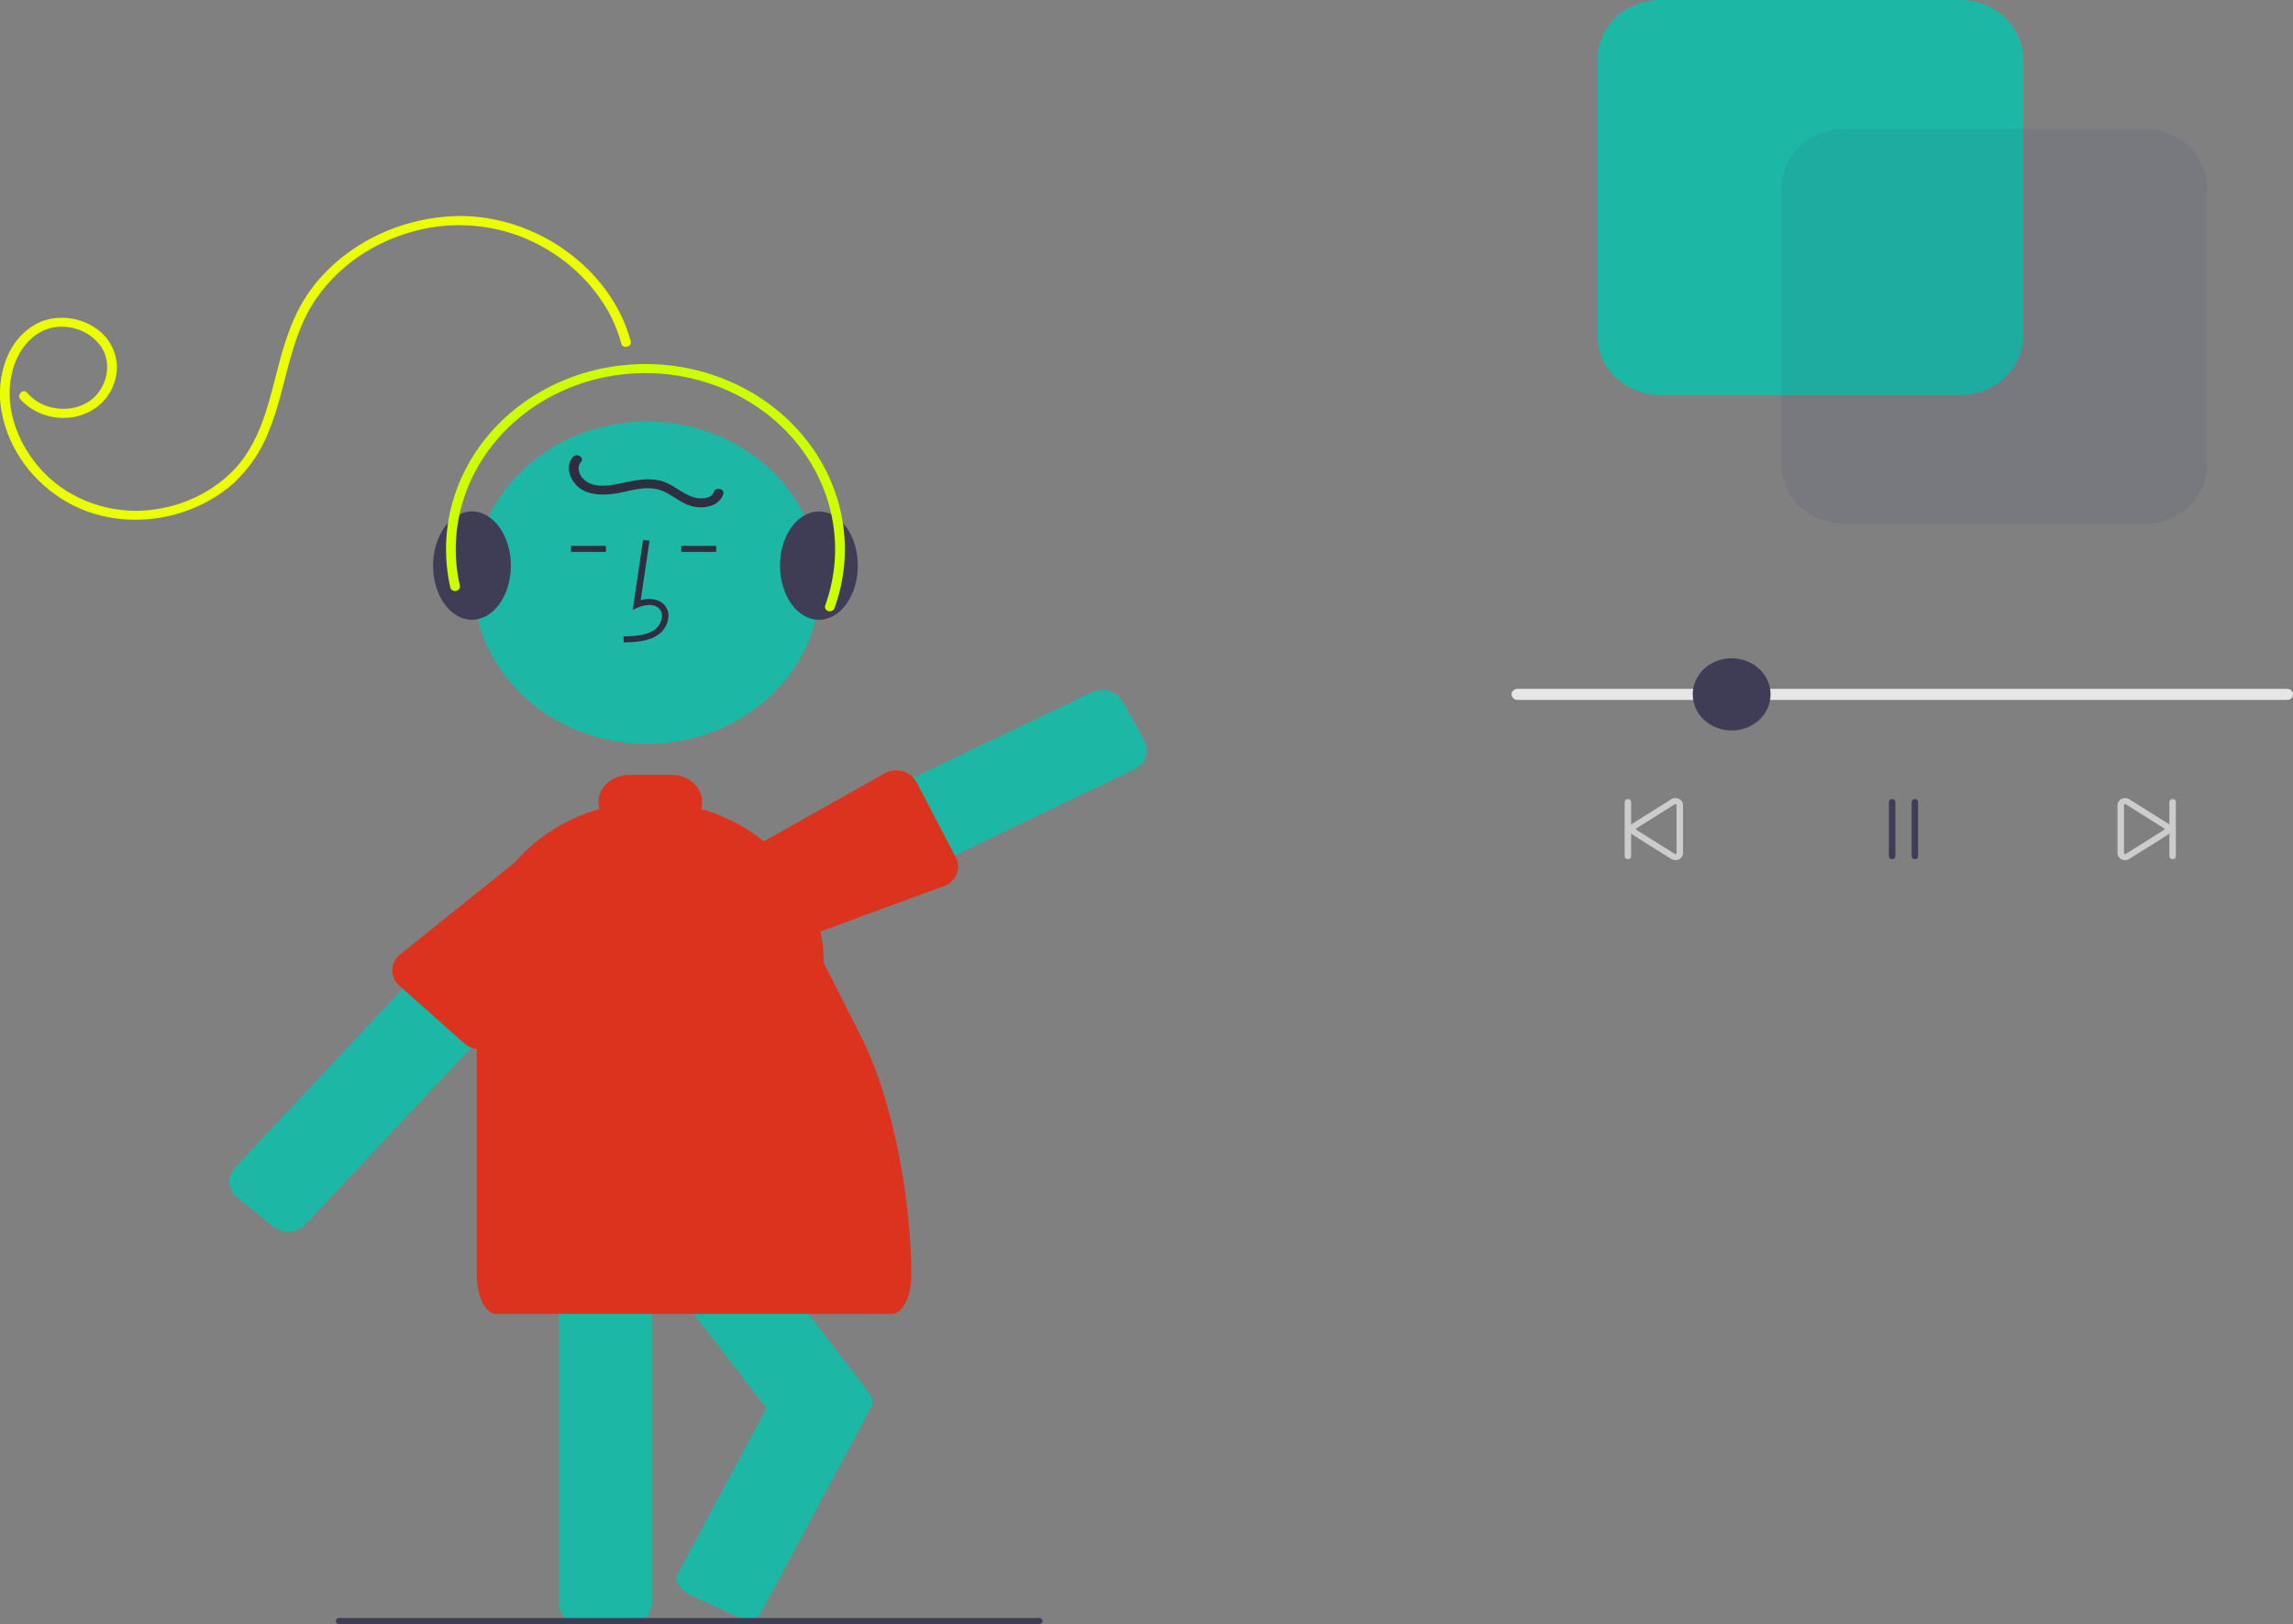 <svg width="391" height="277" viewBox="0 0 391 277" fill="none" xmlns="http://www.w3.org/2000/svg">
<rect x="0" y="0" width="391" height="277" fill="#808080" stroke="none"/>
<g clip-path="url(#clip0_75_10)">
<path d="M97.686 158.628C97.652 158.157 97.518 157.697 97.292 157.274C97.067 156.851 96.753 156.474 96.37 156.163L90.216 151.182C89.493 150.596 88.562 150.28 87.602 150.296C86.643 150.312 85.724 150.659 85.025 151.269C84.931 151.35 84.842 151.435 84.759 151.526L68.692 168.638L66.934 170.507L40.052 199.138C39.38 199.859 39.042 200.797 39.112 201.748C39.183 202.699 39.656 203.585 40.428 204.212L46.576 209.194C47.35 209.82 48.36 210.135 49.384 210.071C50.408 210.006 51.363 209.567 52.039 208.85L66.934 192.986L80.358 178.683L96.741 161.237C97.075 160.882 97.331 160.468 97.494 160.021C97.656 159.573 97.721 159.1 97.686 158.628Z" fill="#1DB8A5"/>
<path d="M195.14 126.351L191.402 119.613C190.93 118.767 190.116 118.13 189.139 117.84C188.162 117.551 187.101 117.632 186.188 118.067L155.74 132.647L136.599 141.814L125.735 147.017C125.45 147.152 125.187 147.321 124.95 147.52C124.422 147.946 124.032 148.499 123.822 149.117C123.665 149.567 123.607 150.041 123.649 150.512C123.692 150.982 123.835 151.441 124.07 151.86L125.53 154.494L127.808 158.598C128.04 159.018 128.36 159.391 128.748 159.696C129.136 160.001 129.585 160.231 130.069 160.375C130.454 160.486 130.855 160.543 131.258 160.544C131.872 160.544 132.477 160.407 133.022 160.143L145.926 153.965L162.801 145.882L193.476 131.194C194.386 130.755 195.072 129.999 195.384 129.091C195.695 128.184 195.608 127.199 195.14 126.351Z" fill="#1DB8A5"/>
<path d="M162.966 146.205L162.801 145.882L156.265 133.376C155.803 132.527 154.998 131.881 154.026 131.579C153.54 131.428 153.027 131.369 152.516 131.406C152.005 131.442 151.507 131.572 151.052 131.79L135.106 140.767L124.49 146.745C124.41 146.782 124.335 146.831 124.269 146.888C123.661 147.397 123.335 148.701 123.07 149.769C122.975 150.139 122.898 150.463 122.821 150.673C122.793 150.761 122.76 150.853 122.738 150.946C122.516 151.776 122.622 152.652 123.036 153.416L124.341 155.835L126.696 160.19C127.02 160.787 127.517 161.289 128.13 161.64C128.743 161.991 129.449 162.177 130.169 162.177C130.761 162.177 131.344 162.046 131.872 161.797L146.722 156.353L161.241 151.028C162.157 150.599 162.853 149.851 163.176 148.948C163.5 148.044 163.424 147.058 162.966 146.205Z" fill="#DB331D"/>
<path d="M110.293 126.873C126.636 126.873 139.884 114.568 139.884 99.388C139.884 84.208 126.636 71.902 110.293 71.902C93.951 71.902 80.703 84.208 80.703 99.388C80.703 114.568 93.951 126.873 110.293 126.873Z" fill="#1DB8A5"/>
<path d="M111.149 209.055C111.121 208.357 110.872 207.682 110.435 207.113C109.998 206.545 109.391 206.107 108.689 205.856C108.243 205.692 107.769 205.609 107.29 205.609H99.129C98.103 205.61 97.119 205.99 96.394 206.663C95.668 207.337 95.26 208.251 95.259 209.204V273.405C95.26 274.358 95.668 275.272 96.394 275.946C97.119 276.62 98.103 276.999 99.129 277H107.29C108.316 276.999 109.3 276.62 110.025 275.946C110.751 275.272 111.159 274.358 111.16 273.405V209.204C111.162 209.154 111.159 209.105 111.149 209.055Z" fill="#1DB8A5"/>
<path d="M148.227 237.723C148.115 237.478 147.974 237.245 147.806 237.029L133.895 218.952L122.434 204.064H102.883L104.266 205.856L106.726 209.055L114.35 218.957L130.689 240.183L134.874 245.616C135.47 246.391 136.374 246.915 137.386 247.072C138.397 247.229 139.435 247.006 140.27 246.453L146.91 242.042C147.624 241.567 148.143 240.881 148.382 240.096C148.621 239.311 148.566 238.474 148.227 237.723ZM108.252 185.637C107.654 184.862 106.749 184.339 105.736 184.183C104.724 184.027 103.686 184.251 102.85 184.805L96.21 189.211C95.376 189.767 94.813 190.607 94.645 191.548C94.477 192.489 94.718 193.453 95.314 194.229L97.747 197.387H117.297L108.252 185.637Z" fill="#1DB8A5"/>
<path d="M148.353 237.897C148.314 237.837 148.272 237.779 148.226 237.723C147.713 237.075 147.037 236.553 146.258 236.202L138.954 232.828C137.041 231.945 134.984 232.161 134.371 233.311L130.688 240.183L115.544 268.439C114.925 269.589 115.981 271.243 117.889 272.126L125.193 275.506C125.918 275.849 126.717 276.035 127.531 276.05C128.56 276.05 129.417 275.696 129.776 275.023L148.602 239.895C148.751 239.57 148.806 239.216 148.762 238.865C148.718 238.515 148.578 238.182 148.353 237.897Z" fill="#1DB8A5"/>
<path d="M104.614 150.18L103.386 149.061L102.706 148.429L98.803 144.86C98.147 144.26 97.283 143.896 96.365 143.833C96.26 143.828 96.16 143.822 96.055 143.822C95.823 143.827 95.469 143.797 95.054 143.766C93.744 143.663 92.107 143.53 91.538 144.074L83.98 150.144L68.006 162.968C67.427 163.511 67.051 164.214 66.934 164.971C66.902 165.153 66.888 165.336 66.89 165.52C66.89 165.684 66.905 165.847 66.934 166.008C67.051 166.786 67.442 167.507 68.045 168.057L68.692 168.638L79.12 177.923C79.851 178.59 80.837 178.961 81.862 178.955C82.31 178.955 82.753 178.88 83.172 178.734C83.713 178.549 84.202 178.254 84.604 177.872L102.778 157.375L103.967 156.035L104.653 155.265C105.372 154.585 105.772 153.668 105.765 152.715C105.758 151.762 105.344 150.85 104.614 150.18Z" fill="#DB331D"/>
<path d="M106.354 109.575L106.323 108.548C108.381 108.494 110.194 108.374 111.557 107.45C111.943 107.173 112.261 106.821 112.488 106.42C112.715 106.019 112.847 105.577 112.874 105.124C112.898 104.847 112.853 104.569 112.742 104.312C112.632 104.054 112.458 103.823 112.236 103.638C111.332 102.928 109.876 103.158 108.815 103.609L107.9 103.999L109.655 92.089L110.75 92.229L109.258 102.36C110.699 101.966 112.035 102.135 112.95 102.853C113.301 103.138 113.577 103.494 113.755 103.895C113.934 104.295 114.01 104.728 113.979 105.16C113.946 105.768 113.771 106.363 113.466 106.902C113.16 107.44 112.731 107.911 112.209 108.279C110.458 109.468 108.183 109.527 106.354 109.575Z" fill="#2F2E41"/>
<path d="M122.124 93.103H116.168V94.13H122.124V93.103Z" fill="#2F2E41"/>
<path d="M103.325 93.103H97.37V94.13H103.325V93.103Z" fill="#2F2E41"/>
<path d="M107.553 58.211C104.272 45.994 91.553 36.613 77.924 36.846C71.177 37.022 64.67 39.214 59.37 43.096C56.698 45.027 54.397 47.365 52.566 50.01C50.512 52.988 49.222 56.349 48.215 59.742C46.181 66.597 45.221 74.354 40.058 79.952C37.917 82.218 35.278 84.031 32.318 85.268C29.357 86.505 26.146 87.137 22.9 87.122C19.63 87.075 16.416 86.325 13.51 84.931C10.604 83.537 8.085 81.537 6.15 79.088C2.263 74.275 0.35 67.619 2.595 61.81C3.697 58.959 6.066 56.267 9.455 55.792C11 55.597 12.573 55.827 13.979 56.453C15.386 57.078 16.565 58.072 17.371 59.312C18.895 61.795 18.408 65.109 16.499 67.3C14.488 69.607 11.128 70.246 8.164 69.319C6.771 68.879 5.546 68.072 4.639 66.996C3.976 66.219 2.801 67.308 3.457 68.078C4.508 69.249 5.866 70.15 7.399 70.694C8.932 71.238 10.591 71.407 12.214 71.186C13.835 70.958 15.357 70.321 16.615 69.345C17.873 68.369 18.818 67.091 19.347 65.65C19.927 64.221 20.079 62.673 19.788 61.17C19.495 59.668 18.77 58.267 17.689 57.117C16.562 55.979 15.14 55.128 13.558 54.647C11.976 54.166 10.288 54.069 8.655 54.368C5.156 55.056 2.615 57.729 1.297 60.691C-0.003 63.767 -0.346 67.122 0.307 70.371C0.91 73.506 2.216 76.489 4.142 79.124C6.068 81.759 8.569 83.988 11.484 85.665C17.383 89.029 24.745 89.492 31.216 87.331C34.449 86.269 37.402 84.58 39.879 82.376C42.541 79.868 44.578 76.849 45.846 73.53C48.764 66.435 49.191 58.495 53.32 51.825C56.92 46.162 62.6 41.895 69.315 39.81C75.991 37.667 83.299 37.993 89.723 40.72C96.112 43.468 101.257 48.213 104.261 54.127C104.976 55.568 105.542 57.069 105.951 58.61C106.21 59.574 107.812 59.174 107.553 58.211Z" fill="#EBFF00"/>
<path d="M139.535 157.381C139.308 156.569 139.043 155.773 138.739 154.992C136.898 150.219 133.669 146.014 129.411 142.842C128.93 142.477 128.433 142.128 127.918 141.794C125.367 140.122 122.545 138.838 119.559 137.99C119.798 137.198 119.794 136.358 119.547 135.568C119.213 134.571 118.542 133.701 117.632 133.088C116.723 132.475 115.625 132.151 114.501 132.164H107.291C106.165 132.151 105.064 132.475 104.152 133.089C103.24 133.703 102.566 134.574 102.231 135.573C101.985 136.361 101.981 137.198 102.219 137.988C96.167 139.715 90.87 143.198 87.106 147.927C83.343 152.656 81.311 158.381 81.309 164.262V217.505C81.309 221.139 82.797 224.093 84.627 224.093H137.152C137.174 224.093 152.119 224.093 152.141 224.082C153.943 224.027 155.397 221.095 155.397 217.505C155.397 205.213 152.474 187.938 146.835 176.817L140.469 164.262C140.47 161.941 140.157 159.629 139.535 157.381Z" fill="#DB331D"/>
<path d="M80.48 105.716C76.822 105.716 73.845 101.569 73.845 96.472C73.845 91.374 76.822 87.228 80.48 87.228C84.138 87.228 87.115 91.374 87.115 96.472C87.115 101.569 84.138 105.716 80.48 105.716Z" fill="#3F3D56"/>
<path d="M139.64 105.716C135.981 105.716 133.005 101.569 133.005 96.472C133.005 91.374 135.981 87.228 139.64 87.228C143.298 87.228 146.275 91.374 146.275 96.472C146.275 101.569 143.298 105.716 139.64 105.716Z" fill="#3F3D56"/>
<path d="M141.502 104.27C141.37 104.27 141.24 104.241 141.123 104.185C141.006 104.129 140.905 104.048 140.828 103.949C140.751 103.849 140.701 103.734 140.682 103.613C140.662 103.493 140.674 103.369 140.716 103.253C142.301 98.875 142.778 94.216 142.109 89.639C141.441 85.062 139.645 80.689 136.861 76.861C134.078 73.034 130.382 69.854 126.06 67.569C121.738 65.283 116.907 63.955 111.943 63.685C106.978 63.416 102.014 64.214 97.436 66.017C92.857 67.82 88.788 70.579 85.544 74.08C82.3 77.582 79.969 81.73 78.732 86.204C77.495 90.678 77.385 95.357 78.411 99.877C78.456 100.076 78.414 100.284 78.294 100.455C78.174 100.626 77.986 100.745 77.771 100.788C77.556 100.83 77.332 100.791 77.147 100.68C76.963 100.569 76.834 100.394 76.788 100.195C75.709 95.443 75.824 90.523 77.124 85.819C78.424 81.115 80.874 76.753 84.285 73.072C87.695 69.39 91.974 66.489 96.787 64.594C101.601 62.698 106.821 61.859 112.041 62.142C117.26 62.425 122.339 63.822 126.883 66.225C131.427 68.628 135.313 71.972 138.239 75.997C141.165 80.022 143.053 84.619 143.755 89.432C144.457 94.244 143.955 99.143 142.288 103.746C142.232 103.898 142.126 104.031 141.985 104.125C141.844 104.219 141.675 104.27 141.502 104.27Z" fill="#CCFF00"/>
<path d="M97.64 77.984C96.468 79.47 97.046 81.472 98.281 82.753C99.887 84.42 102.449 84.525 104.673 84.216C107.169 83.868 109.816 82.782 112.343 83.514C114.497 84.138 116.033 85.953 118.271 86.408C120.255 86.812 122.628 86.278 123.324 84.313C123.658 83.369 122.057 82.964 121.724 83.903C121.274 85.174 119.331 85.149 118.218 84.797C116.434 84.233 115.059 82.86 113.306 82.205C111.238 81.432 108.995 81.781 106.89 82.221C104.906 82.636 102.623 83.251 100.647 82.476C99.184 81.903 98.02 80.096 99.072 78.762C99.704 77.961 98.265 77.192 97.64 77.984Z" fill="#2F2E41"/>
<path d="M177.226 276.99H57.8C57.654 276.99 57.513 276.936 57.409 276.839C57.306 276.743 57.247 276.612 57.247 276.476C57.247 276.34 57.306 276.209 57.409 276.113C57.513 276.017 57.654 275.963 57.8 275.963H177.226C177.372 275.963 177.513 276.017 177.617 276.113C177.72 276.209 177.779 276.34 177.779 276.476C177.779 276.612 177.72 276.743 177.617 276.839C177.513 276.936 177.372 276.99 177.226 276.99Z" fill="#3F3D56"/>
<path d="M389.985 119.374H258.766C258.633 119.375 258.5 119.351 258.376 119.304C258.252 119.257 258.14 119.188 258.045 119.1C257.95 119.013 257.874 118.909 257.823 118.794C257.772 118.679 257.745 118.556 257.745 118.432C257.745 118.308 257.772 118.185 257.823 118.07C257.874 117.955 257.95 117.851 258.045 117.763C258.14 117.676 258.252 117.606 258.376 117.559C258.5 117.512 258.633 117.489 258.766 117.49H389.985C390.119 117.489 390.252 117.512 390.376 117.559C390.5 117.606 390.612 117.676 390.707 117.763C390.802 117.851 390.877 117.955 390.929 118.07C390.98 118.185 391.007 118.308 391.007 118.432C391.007 118.556 390.98 118.679 390.929 118.794C390.877 118.909 390.802 119.013 390.707 119.1C390.612 119.188 390.5 119.257 390.376 119.304C390.252 119.351 390.119 119.375 389.985 119.374Z" fill="#E6E6E6"/>
<path d="M334.204 67.374H283.177C280.326 67.371 277.592 66.318 275.576 64.445C273.56 62.573 272.426 60.034 272.423 57.386V9.989C272.426 7.34 273.56 4.801 275.576 2.929C277.592 1.056 280.326 0.003 283.177 0H334.204C337.055 0.003 339.788 1.056 341.804 2.929C343.82 4.801 344.954 7.34 344.957 9.989V57.386C344.954 60.034 343.82 62.573 341.804 64.445C339.788 66.318 337.055 67.371 334.204 67.374Z" fill="#1DB8A5"/>
<path opacity="0.1" d="M365.575 89.355H314.548C311.697 89.352 308.964 88.299 306.948 86.426C304.932 84.553 303.798 82.015 303.794 79.366V31.969C303.798 29.321 304.932 26.782 306.948 24.909C308.964 23.037 311.697 21.983 314.548 21.98H365.575C368.426 21.983 371.16 23.037 373.176 24.909C375.192 26.782 376.326 29.321 376.329 31.969V79.366C376.326 82.015 375.192 84.553 373.176 86.426C371.16 88.299 368.426 89.352 365.575 89.355Z" fill="#28447A"/>
<path d="M277.588 146.544C277.441 146.544 277.3 146.49 277.197 146.394C277.093 146.298 277.035 146.167 277.035 146.031V136.787C277.035 136.65 277.093 136.52 277.197 136.423C277.3 136.327 277.441 136.273 277.588 136.273C277.734 136.273 277.875 136.327 277.979 136.423C278.082 136.52 278.14 136.65 278.14 136.787V146.031C278.14 146.167 278.082 146.298 277.979 146.394C277.875 146.49 277.734 146.544 277.588 146.544Z" fill="#CCCCCC"/>
<path d="M322.649 146.544C322.502 146.544 322.361 146.49 322.258 146.394C322.154 146.298 322.096 146.167 322.096 146.031V136.787C322.096 136.65 322.154 136.52 322.258 136.423C322.361 136.327 322.502 136.273 322.649 136.273C322.795 136.273 322.936 136.327 323.04 136.423C323.143 136.52 323.201 136.65 323.201 136.787V146.031C323.201 146.167 323.143 146.298 323.04 146.394C322.936 146.49 322.795 146.544 322.649 146.544Z" fill="#3F3D56"/>
<path d="M326.519 146.544C326.372 146.544 326.231 146.49 326.128 146.394C326.024 146.298 325.966 146.167 325.966 146.031V136.787C325.966 136.65 326.024 136.52 326.128 136.423C326.231 136.327 326.372 136.273 326.519 136.273C326.665 136.273 326.806 136.327 326.91 136.423C327.013 136.52 327.072 136.65 327.072 136.787V146.031C327.072 146.167 327.013 146.298 326.91 146.394C326.806 146.49 326.665 146.544 326.519 146.544Z" fill="#3F3D56"/>
<path d="M285.704 146.711C285.479 146.711 285.257 146.655 285.062 146.55L278.486 142.43C278.474 142.423 278.462 142.416 278.45 142.409C278.268 142.303 278.119 142.155 278.016 141.98C277.914 141.805 277.861 141.608 277.864 141.409C277.863 141.199 277.921 140.993 278.034 140.812C278.147 140.63 278.309 140.48 278.505 140.377L285.03 136.286C285.224 136.175 285.447 136.113 285.675 136.108C285.904 136.103 286.129 136.155 286.329 136.259C286.528 136.362 286.694 136.513 286.81 136.696C286.926 136.879 286.987 137.087 286.987 137.299V145.518C286.986 145.834 286.851 146.137 286.61 146.36C286.37 146.584 286.044 146.71 285.704 146.711ZM285.648 145.679C285.672 145.686 285.698 145.688 285.723 145.685C285.748 145.682 285.771 145.673 285.792 145.661C285.82 145.647 285.842 145.626 285.858 145.601C285.873 145.576 285.881 145.547 285.881 145.518V137.299C285.881 137.27 285.873 137.242 285.857 137.217C285.842 137.192 285.819 137.171 285.792 137.157C285.766 137.142 285.735 137.135 285.704 137.135C285.673 137.135 285.643 137.142 285.616 137.157L279.091 141.247C278.981 141.308 278.97 141.373 278.97 141.409C278.969 141.438 278.977 141.466 278.993 141.491C279.008 141.516 279.031 141.537 279.058 141.551L279.091 141.57L285.648 145.679Z" fill="#CCCCCC"/>
<path d="M370.474 146.544C370.327 146.544 370.187 146.49 370.083 146.394C369.979 146.298 369.921 146.167 369.921 146.031V136.787C369.921 136.65 369.979 136.52 370.083 136.423C370.187 136.327 370.327 136.273 370.474 136.273C370.621 136.273 370.761 136.327 370.865 136.423C370.969 136.52 371.027 136.65 371.027 136.787V146.031C371.027 146.167 370.969 146.298 370.865 146.394C370.761 146.49 370.621 146.544 370.474 146.544Z" fill="#CCCCCC"/>
<path d="M362.347 146.709C362.126 146.709 361.908 146.654 361.716 146.55C361.52 146.446 361.358 146.296 361.245 146.115C361.132 145.934 361.073 145.728 361.075 145.518V137.299C361.075 137.09 361.134 136.884 361.247 136.703C361.359 136.522 361.521 136.372 361.716 136.267C361.911 136.163 362.132 136.108 362.358 136.108C362.583 136.108 362.804 136.163 362.999 136.267L369.589 140.396C369.777 140.5 369.932 140.649 370.039 140.827C370.146 141.004 370.201 141.205 370.198 141.409C370.199 141.615 370.142 141.817 370.033 141.996C369.924 142.176 369.766 142.325 369.575 142.43L363.032 146.531C362.825 146.646 362.588 146.707 362.347 146.709ZM362.181 145.518C362.181 145.547 362.189 145.575 362.204 145.6C362.22 145.625 362.242 145.646 362.269 145.66C362.296 145.675 362.326 145.682 362.357 145.682C362.388 145.682 362.419 145.675 362.446 145.661L368.995 141.555C369.024 141.541 369.047 141.519 369.064 141.494C369.081 141.468 369.091 141.439 369.092 141.409V141.409C369.092 141.38 369.084 141.351 369.069 141.326C369.053 141.301 369.031 141.28 369.003 141.266L362.413 137.138C362.389 137.13 362.364 137.128 362.339 137.132C362.314 137.135 362.29 137.143 362.269 137.157C362.242 137.171 362.219 137.191 362.204 137.216C362.188 137.241 362.18 137.27 362.181 137.299L362.181 145.518Z" fill="#CCCCCC"/>
<path d="M295.28 124.595C298.945 124.595 301.915 121.835 301.915 118.432C301.915 115.028 298.945 112.269 295.28 112.269C291.616 112.269 288.646 115.028 288.646 118.432C288.646 121.835 291.616 124.595 295.28 124.595Z" fill="#3F3D56"/>
</g>
<defs>
<clipPath id="clip0_75_10">
<rect width="391" height="277" fill="white"/>
</clipPath>
</defs>
</svg>
